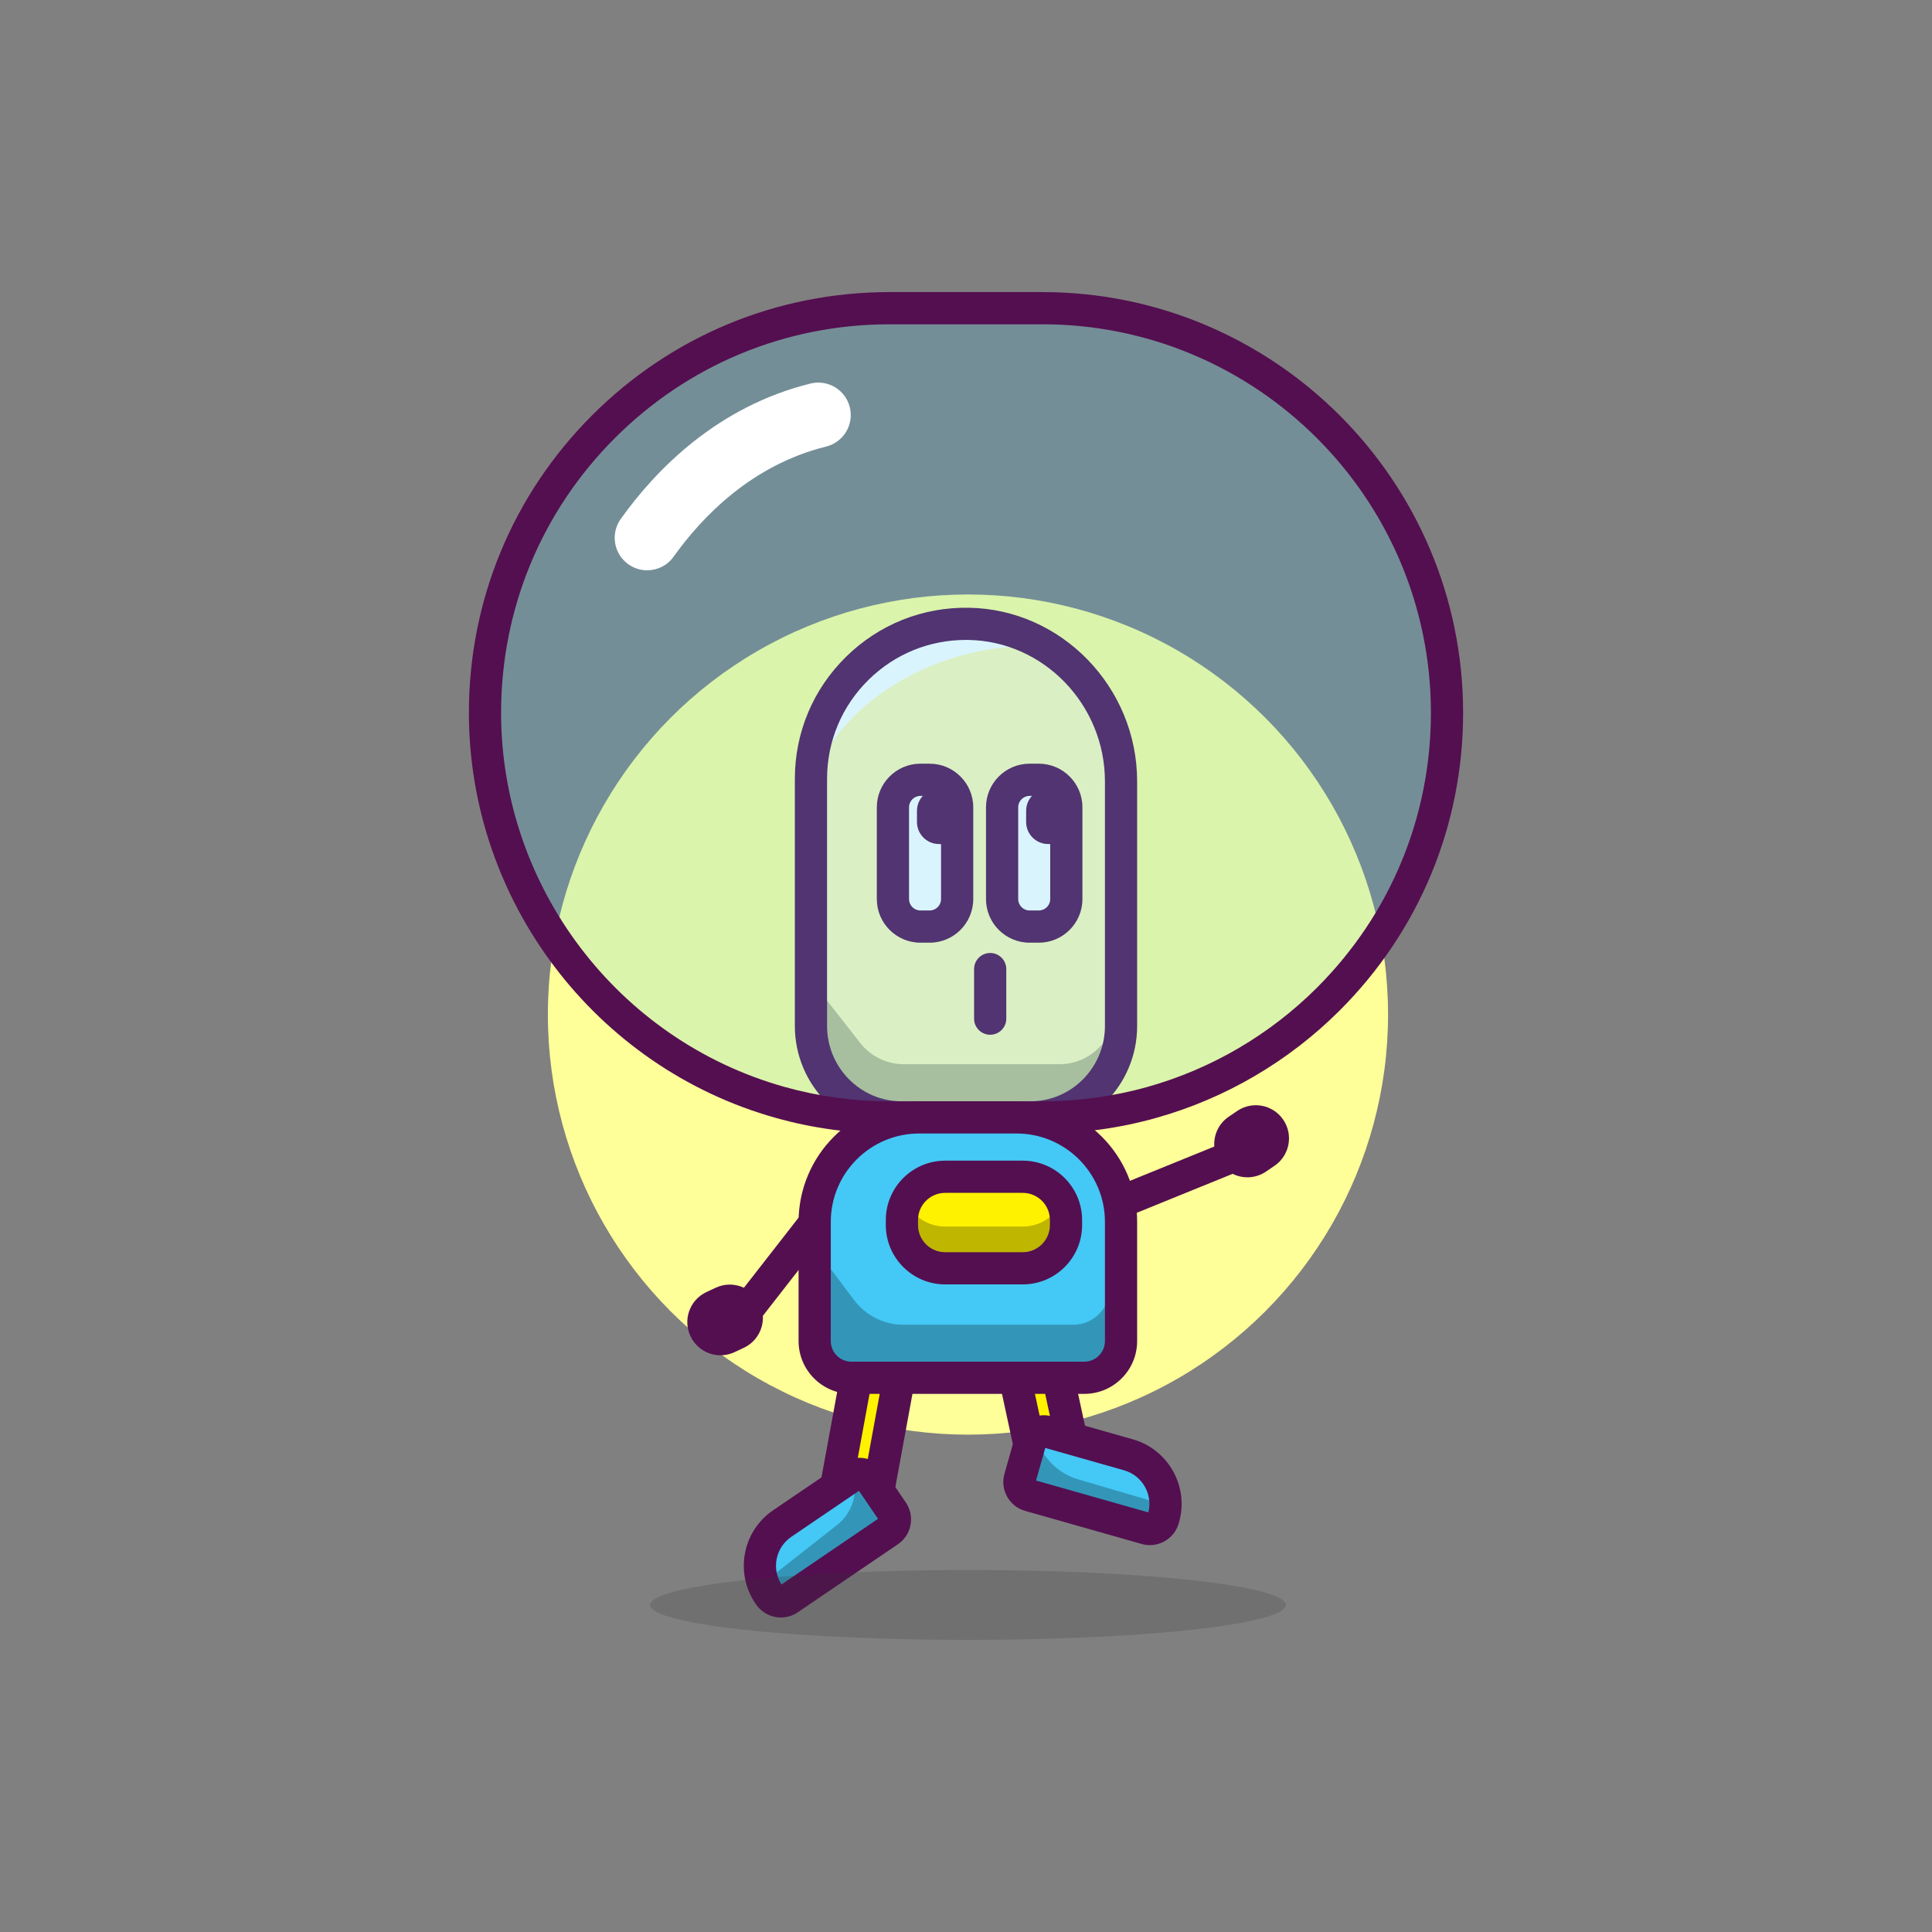 <?xml version="1.0" encoding="utf-8"?>
<!-- Generator: Adobe Illustrator 27.5.0, SVG Export Plug-In . SVG Version: 6.00 Build 0)  -->
<svg version="1.1" id="Object" xmlns="http://www.w3.org/2000/svg" xmlns:xlink="http://www.w3.org/1999/xlink" x="0px" y="0px"
	 viewBox="0 0 600 600" style="enable-background:new 0 0 600 600;" xml:space="preserve">
<rect x="0" y="0" width="600" height="600" fill="#808080" stroke="none"/>
<g>
	<g>
		<circle style="fill:#FFFF99;" cx="300.61" cy="315.083" r="130.462"/>
	</g>
	<g>
		<g>
			<g>
				<path style="fill:#FFF9B8;" d="M348.15,242.68v75.96c0,15.54-12.51,28.34-28.05,28.38h-40.2
					c-15.54-0.04-28.05-12.84-28.05-28.38v-76.76c0-26.86,22.01-48.59,48.98-48.14c8.79,0.15,16.97,2.69,23.97,7
					C338.84,209.36,348.15,225.06,348.15,242.68z"/>
			</g>
			<g>
				<path style="fill:#FFFFFF;" d="M288.708,287.759h-2.858c-4.718,0-8.543-3.825-8.543-8.543v-28.5
					c0-4.718,3.825-8.543,8.543-8.543h2.858c4.718,0,8.543,3.825,8.543,8.543v28.5C297.251,283.934,293.426,287.759,288.708,287.759
					z"/>
			</g>
			<g>
				<path style="fill:#FFFFFF;" d="M322.613,287.759h-2.858c-4.718,0-8.543-3.825-8.543-8.543v-28.5
					c0-4.718,3.825-8.543,8.543-8.543h2.858c4.718,0,8.543,3.825,8.543,8.543v28.5C331.156,283.934,327.331,287.759,322.613,287.759
					z"/>
			</g>
			<path style="fill:#FFFFFF;" d="M324.8,200.74c-32.549-2.006-65.514,17.26-72.95,43.5v-2.36c0-26.86,22.01-48.59,48.98-48.14
				C309.62,193.89,317.8,196.43,324.8,200.74z"/>
			<path style="fill:#BFBB8A;" d="M348.15,318.51v0.13c0,15.54-12.51,28.34-28.05,28.38h-40.2c-15.54-0.04-28.05-12.84-28.05-28.38
				v-14.27l15.302,19.543c3.256,4.158,8.243,6.587,13.524,6.587h48.369c4.555,0,8.924-1.81,12.145-5.031L348.15,318.51z"/>
			<g>
				<path style="fill:#540F50;" d="M319.801,352.019l-39.896-0.001c-18.232-0.051-33.055-15.025-33.055-33.381v-76.754
					c0-14.365,5.642-27.823,15.886-37.897c10.242-10.071,23.786-15.493,38.174-15.244c28.805,0.482,52.239,24.677,52.239,53.934
					v75.962c0,18.355-14.822,33.33-33.041,33.381L319.801,352.019z M299.996,198.734c-11.396,0-22.11,4.38-30.248,12.382
					c-8.317,8.179-12.897,19.105-12.897,30.768v76.754c0,12.857,10.349,23.346,23.068,23.381l0.28,0.001l39.896-0.001
					c12.706-0.035,23.055-10.523,23.055-23.381v-75.962c0-23.834-19.023-43.543-42.407-43.936
					C300.494,198.736,300.243,198.734,299.996,198.734z"/>
			</g>
			<g>
				<path style="fill:#540F50;" d="M294.903,262.123h-3.287c-3.78,0-6.845-3.065-6.845-6.845v-3.467c0-3.78,3.065-6.845,6.845-6.845
					h3.287c3.78,0,6.845,3.065,6.845,6.845v3.467C301.748,259.059,298.683,262.123,294.903,262.123z"/>
			</g>
			<g>
				<path style="fill:#540F50;" d="M328.808,262.123h-3.287c-3.78,0-6.845-3.065-6.845-6.845v-3.467c0-3.78,3.065-6.845,6.845-6.845
					h3.287c3.78,0,6.845,3.065,6.845,6.845v3.467C335.653,259.059,332.588,262.123,328.808,262.123z"/>
			</g>
			<g>
				<path style="fill:#540F50;" d="M288.708,292.76h-2.858c-7.468,0-13.543-6.076-13.543-13.544v-28.5
					c0-7.468,6.075-13.543,13.543-13.543h2.858c7.468,0,13.543,6.075,13.543,13.543v28.5
					C302.251,286.684,296.176,292.76,288.708,292.76z M285.85,247.173c-1.953,0-3.543,1.59-3.543,3.543v28.5
					c0,1.954,1.59,3.544,3.543,3.544h2.858c1.953,0,3.543-1.59,3.543-3.544v-28.5c0-1.953-1.59-3.543-3.543-3.543H285.85z"/>
			</g>
			<g>
				<path style="fill:#540F50;" d="M322.612,292.76h-2.857c-7.468,0-13.543-6.076-13.543-13.544v-28.5
					c0-7.468,6.075-13.543,13.543-13.543h2.857c7.468,0,13.543,6.075,13.543,13.543v28.5
					C336.155,286.684,330.08,292.76,322.612,292.76z M319.755,247.173c-1.953,0-3.543,1.59-3.543,3.543v28.5
					c0,1.954,1.59,3.544,3.543,3.544h2.857c1.953,0,3.543-1.59,3.543-3.544v-28.5c0-1.953-1.59-3.543-3.543-3.543H319.755z"/>
			</g>
			<g>
				<path style="fill:#540F50;" d="M307.511,321.35c-2.762,0-5-2.238-5-5v-15.391c0-2.762,2.238-5,5-5s5,2.238,5,5v15.391
					C312.511,319.111,310.272,321.35,307.511,321.35z"/>
			</g>
		</g>
		<g style="opacity:0.2;">
			<path style="fill:#44C8F5;" d="M449.382,221.364c0,34.703-14.064,66.108-36.799,88.854
				c-15.025,15.013-33.835,26.253-54.88,32.145c-10.8,3.033-22.202,4.653-33.974,4.653h-47.46c-11.772,0-23.174-1.621-33.974-4.653
				c-52.889-14.817-91.678-63.376-91.678-120.999c0-34.703,14.064-66.108,36.799-88.854c22.746-22.734,54.162-36.799,88.854-36.799
				h47.46C393.125,95.712,449.382,151.969,449.382,221.364z"/>
		</g>
		<g>
			<path style="fill:#540F50;" d="M323.729,352.017h-47.459c-12.003,0-23.889-1.628-35.326-4.84
				c-56.126-15.724-95.326-67.46-95.326-125.813c0-34.892,13.589-67.703,38.263-92.389c24.687-24.675,57.498-38.264,92.39-38.264
				h47.459c72.042,0,130.652,58.61,130.652,130.652c0,34.891-13.589,67.701-38.263,92.388
				c-15.868,15.857-35.602,27.415-57.066,33.426C347.618,350.389,335.732,352.017,323.729,352.017z M276.271,100.712
				c-32.222,0-62.521,12.549-85.318,35.335c-22.785,22.796-35.334,53.096-35.334,85.317c0,53.887,36.198,101.664,88.026,116.185
				c10.561,2.965,21.536,4.468,32.626,4.468h47.459c11.09,0,22.065-1.503,32.623-4.467c19.82-5.55,38.041-16.224,52.696-30.869
				c22.784-22.796,35.333-53.096,35.333-85.316c0-66.528-54.124-120.652-120.652-120.652H276.271z"/>
		</g>
		<g>
			<g>
				
					<rect x="263.367" y="425.097" transform="matrix(0.984 0.181 -0.181 0.984 84.304 -41.481)" style="fill:#FFF200;" width="13.108" height="34.128"/>
			</g>
			<g>
				<path style="fill:#540F50;" d="M277.3,465.948l-22.729-4.173l7.972-43.401l22.728,4.173L277.3,465.948z M266.214,453.746
					l3.057,0.562l4.357-23.731l-3.056-0.562L266.214,453.746z"/>
			</g>
			<g>
				<path style="fill:#44C8F5;" d="M276.03,475.45l-31.08,21.14c-1.98,1.34-4.68,0.83-6.03-1.15l-0.19-0.29
					c-0.75-1.11-1.35-2.28-1.78-3.49c-2.44-6.65-0.15-14.35,5.97-18.51l21.58-14.67c0.44-0.29,0.91-0.5,1.39-0.61
					c1.71-0.43,3.59,0.22,4.63,1.76l6.66,9.79C278.53,471.41,278.01,474.1,276.03,475.45z"/>
			</g>
			<path style="fill:#3396B8;" d="M276.03,475.45l-31.08,21.14c-1.98,1.34-4.68,0.83-6.03-1.15l-0.19-0.29
				c-0.75-1.11-1.35-2.28-1.78-3.49l22.964-18.012c3.216-2.523,5.229-6.277,5.549-10.352l0.427-5.426c1.71-0.43,3.59,0.22,4.63,1.76
				l6.66,9.79C278.53,471.41,278.01,474.1,276.03,475.45z"/>
			<g>
				<path style="fill:#540F50;" d="M242.523,502.333c-2.99,0-5.93-1.431-7.734-4.084l-0.194-0.286
					c-6.46-9.5-3.986-22.483,5.513-28.943l21.579-14.672c4.257-2.895,10.075-1.786,12.97,2.471l6.66,9.795
					c1.402,2.063,1.918,4.547,1.451,6.997s-1.86,4.571-3.923,5.974L247.76,500.72C246.156,501.81,244.331,502.333,242.523,502.333z
					 M242.137,492.45L242.137,492.45L242.137,492.45z M266.76,462.99l-21.029,14.299c-4.853,3.3-6.18,9.872-3.041,14.786
					l29.984-20.389L266.76,462.99z"/>
			</g>
			<g>
				
					<rect x="316.989" y="418.351" transform="matrix(-0.978 0.211 -0.211 -0.978 731.627 792.813)" style="fill:#FFF200;" width="13.108" height="34.128"/>
			</g>
			<g>
				<path style="fill:#540F50;" d="M316.901,459.42l-9.305-43.136l22.588-4.874l9.305,43.136L316.901,459.42z M319.479,423.95
					l5.088,23.585l3.039-0.655l-5.088-23.585L319.479,423.95z"/>
			</g>
			<g>
				<path style="fill:#44C8F5;" d="M362.74,468.46l-0.05,0.35c0,0.03-0.01,0.06-0.02,0.09c-0.38,2.32-2.54,3.93-4.88,3.59
					l-37.22-5.31c-2.37-0.34-4.02-2.53-3.68-4.9l1.67-11.73c0.2-1.39,1.04-2.52,2.17-3.16c0.8-0.46,1.76-0.66,2.74-0.52l25.83,3.69
					C357.96,451.79,363.97,459.81,362.74,468.46z"/>
			</g>
			<path style="fill:#3396B8;" d="M363.67,467.9c-0.38,2.32-2.54,3.93-4.88,3.59l-37.22-5.31c-2.37-0.34-4.02-2.53-3.68-4.9
				l1.67-11.73c0.2-1.39,1.04-2.52,2.17-3.16l0.554,1.449c2.146,5.609,6.787,9.895,12.549,11.588L363.67,467.9z"/>
			<g>
				<path style="fill:#540F50;" d="M357.105,479.85c-0.856,0-1.718-0.119-2.564-0.359l-36.162-10.264
					c-2.398-0.68-4.389-2.254-5.604-4.432c-1.215-2.178-1.509-4.699-0.827-7.099l3.232-11.394c1.406-4.952,6.581-7.836,11.53-6.434
					l25.104,7.126c11.05,3.136,17.489,14.678,14.354,25.729l-0.094,0.33c-0.683,2.404-2.258,4.395-4.435,5.609
					C360.229,479.449,358.677,479.85,357.105,479.85z M321.748,459.788l34.881,9.9c1.428-5.655-1.903-11.472-7.546-13.074
					l-24.464-6.943L321.748,459.788z"/>
			</g>
			<g>
				<path style="fill:#44C8F5;" d="M264.407,427.879h72.342c6.296,0,11.4-5.104,11.4-11.4v-37.023
					c0-17.915-14.523-32.438-32.438-32.438h-30.266c-17.915,0-32.438,14.523-32.438,32.438v37.023
					C253.008,422.775,258.111,427.879,264.407,427.879z"/>
			</g>
			<path style="fill:#3396B8;" d="M333.28,411.41h-52.71c-6.028,0-11.704-2.837-15.323-7.657l-12.239-16.304v23.961l0,0
				c2.005,0.341,3.472,2.079,3.472,4.113v0.957c0,6.296,5.104,11.4,11.4,11.4h65.4c6.29,0,11.4-5.1,11.4-11.4v-16.47
				C344.68,406.31,339.57,411.41,333.28,411.41z"/>
			<g>
				<path style="fill:#540F50;" d="M336.749,432.879h-72.342c-9.043,0-16.399-7.356-16.399-16.399v-37.022
					c0-20.644,16.794-37.438,37.438-37.438h30.266c20.644,0,37.438,16.794,37.438,37.438v37.022
					C353.149,425.522,345.792,432.879,336.749,432.879z M285.445,352.019c-15.129,0-27.438,12.309-27.438,27.438v37.022
					c0,3.528,2.871,6.399,6.399,6.399h72.342c3.529,0,6.4-2.871,6.4-6.399v-37.022c0-15.129-12.309-27.438-27.438-27.438H285.445z"
					/>
			</g>
			<g>
				<path style="fill:#FFF200;" d="M317.631,393.883h-24.104c-7.415,0-13.426-6.011-13.426-13.426v-1.576
					c0-7.415,6.011-13.426,13.426-13.426h24.104c7.415,0,13.426,6.011,13.426,13.426v1.576
					C331.057,387.872,325.046,393.883,317.631,393.883z"/>
			</g>
			<g>
				<path style="fill:#BFB600;" d="M331.06,378.879v1.58c0,7.41-6.01,13.42-13.43,13.42h-24.1c-7.42,0-13.43-6.01-13.43-13.42v-1.58
					c0-2.03,0.45-3.96,1.26-5.69c2.15,4.57,6.79,7.73,12.17,7.73h24.1c5.38,0,10.02-3.16,12.17-7.73
					C330.61,374.92,331.06,376.85,331.06,378.879z"/>
			</g>
			<g>
				<path style="fill:#540F50;" d="M317.63,398.883h-24.104c-10.16,0-18.427-8.266-18.427-18.426v-1.576
					c0-10.16,8.267-18.426,18.427-18.426h24.104c10.16,0,18.427,8.266,18.427,18.426v1.576
					C336.057,390.617,327.79,398.883,317.63,398.883z M293.527,370.455c-4.646,0-8.427,3.78-8.427,8.426v1.576
					c0,4.646,3.78,8.426,8.427,8.426h24.104c4.646,0,8.427-3.78,8.427-8.426v-1.576c0-4.646-3.78-8.426-8.427-8.426H293.527z"/>
			</g>
		</g>
		<path style="fill:#540F50;" d="M398.53,347.747c-3.198-4.704-9.604-5.924-14.308-2.726l-2.636,1.792
			c-3.146,2.139-4.723,5.712-4.473,9.252l-30.846,12.537c-2.558,1.04-3.789,3.956-2.749,6.515c0.789,1.941,2.659,3.118,4.634,3.118
			c0.627,0,1.265-0.118,1.881-0.369l32.764-13.317c3.222,1.597,7.185,1.463,10.371-0.702l2.636-1.792
			C400.507,358.857,401.728,352.451,398.53,347.747z"/>
		<path style="fill:#540F50;" d="M255.715,376.391c-2.18-1.697-5.32-1.309-7.018,0.869l-17.667,22.666
			c-2.681-1.263-5.883-1.366-8.775-0.008l-2.885,1.355c-5.148,2.419-7.361,8.553-4.942,13.701c2.419,5.148,8.553,7.361,13.701,4.942
			l2.885-1.356c3.921-1.842,6.131-5.839,5.898-9.915l19.672-25.238C258.282,381.229,257.893,378.088,255.715,376.391z"/>
		<g style="opacity:0.2;">
			<ellipse style="fill:#333333;" cx="300.61" cy="498.434" rx="98.715" ry="10.854"/>
		</g>
		<g>
			<path style="fill:#FFFFFF;" d="M200.979,177.112c-2.026,0-4.071-0.608-5.846-1.874c-4.535-3.234-5.589-9.531-2.356-14.065
				c10.852-15.219,29.884-34.87,58.926-42.061c5.406-1.338,10.874,1.959,12.212,7.365c1.339,5.406-1.959,10.874-7.365,12.212
				c-23.056,5.709-38.477,21.745-47.353,34.193C207.231,175.641,204.128,177.112,200.979,177.112z"/>
		</g>
	</g>
</g>
</svg>
